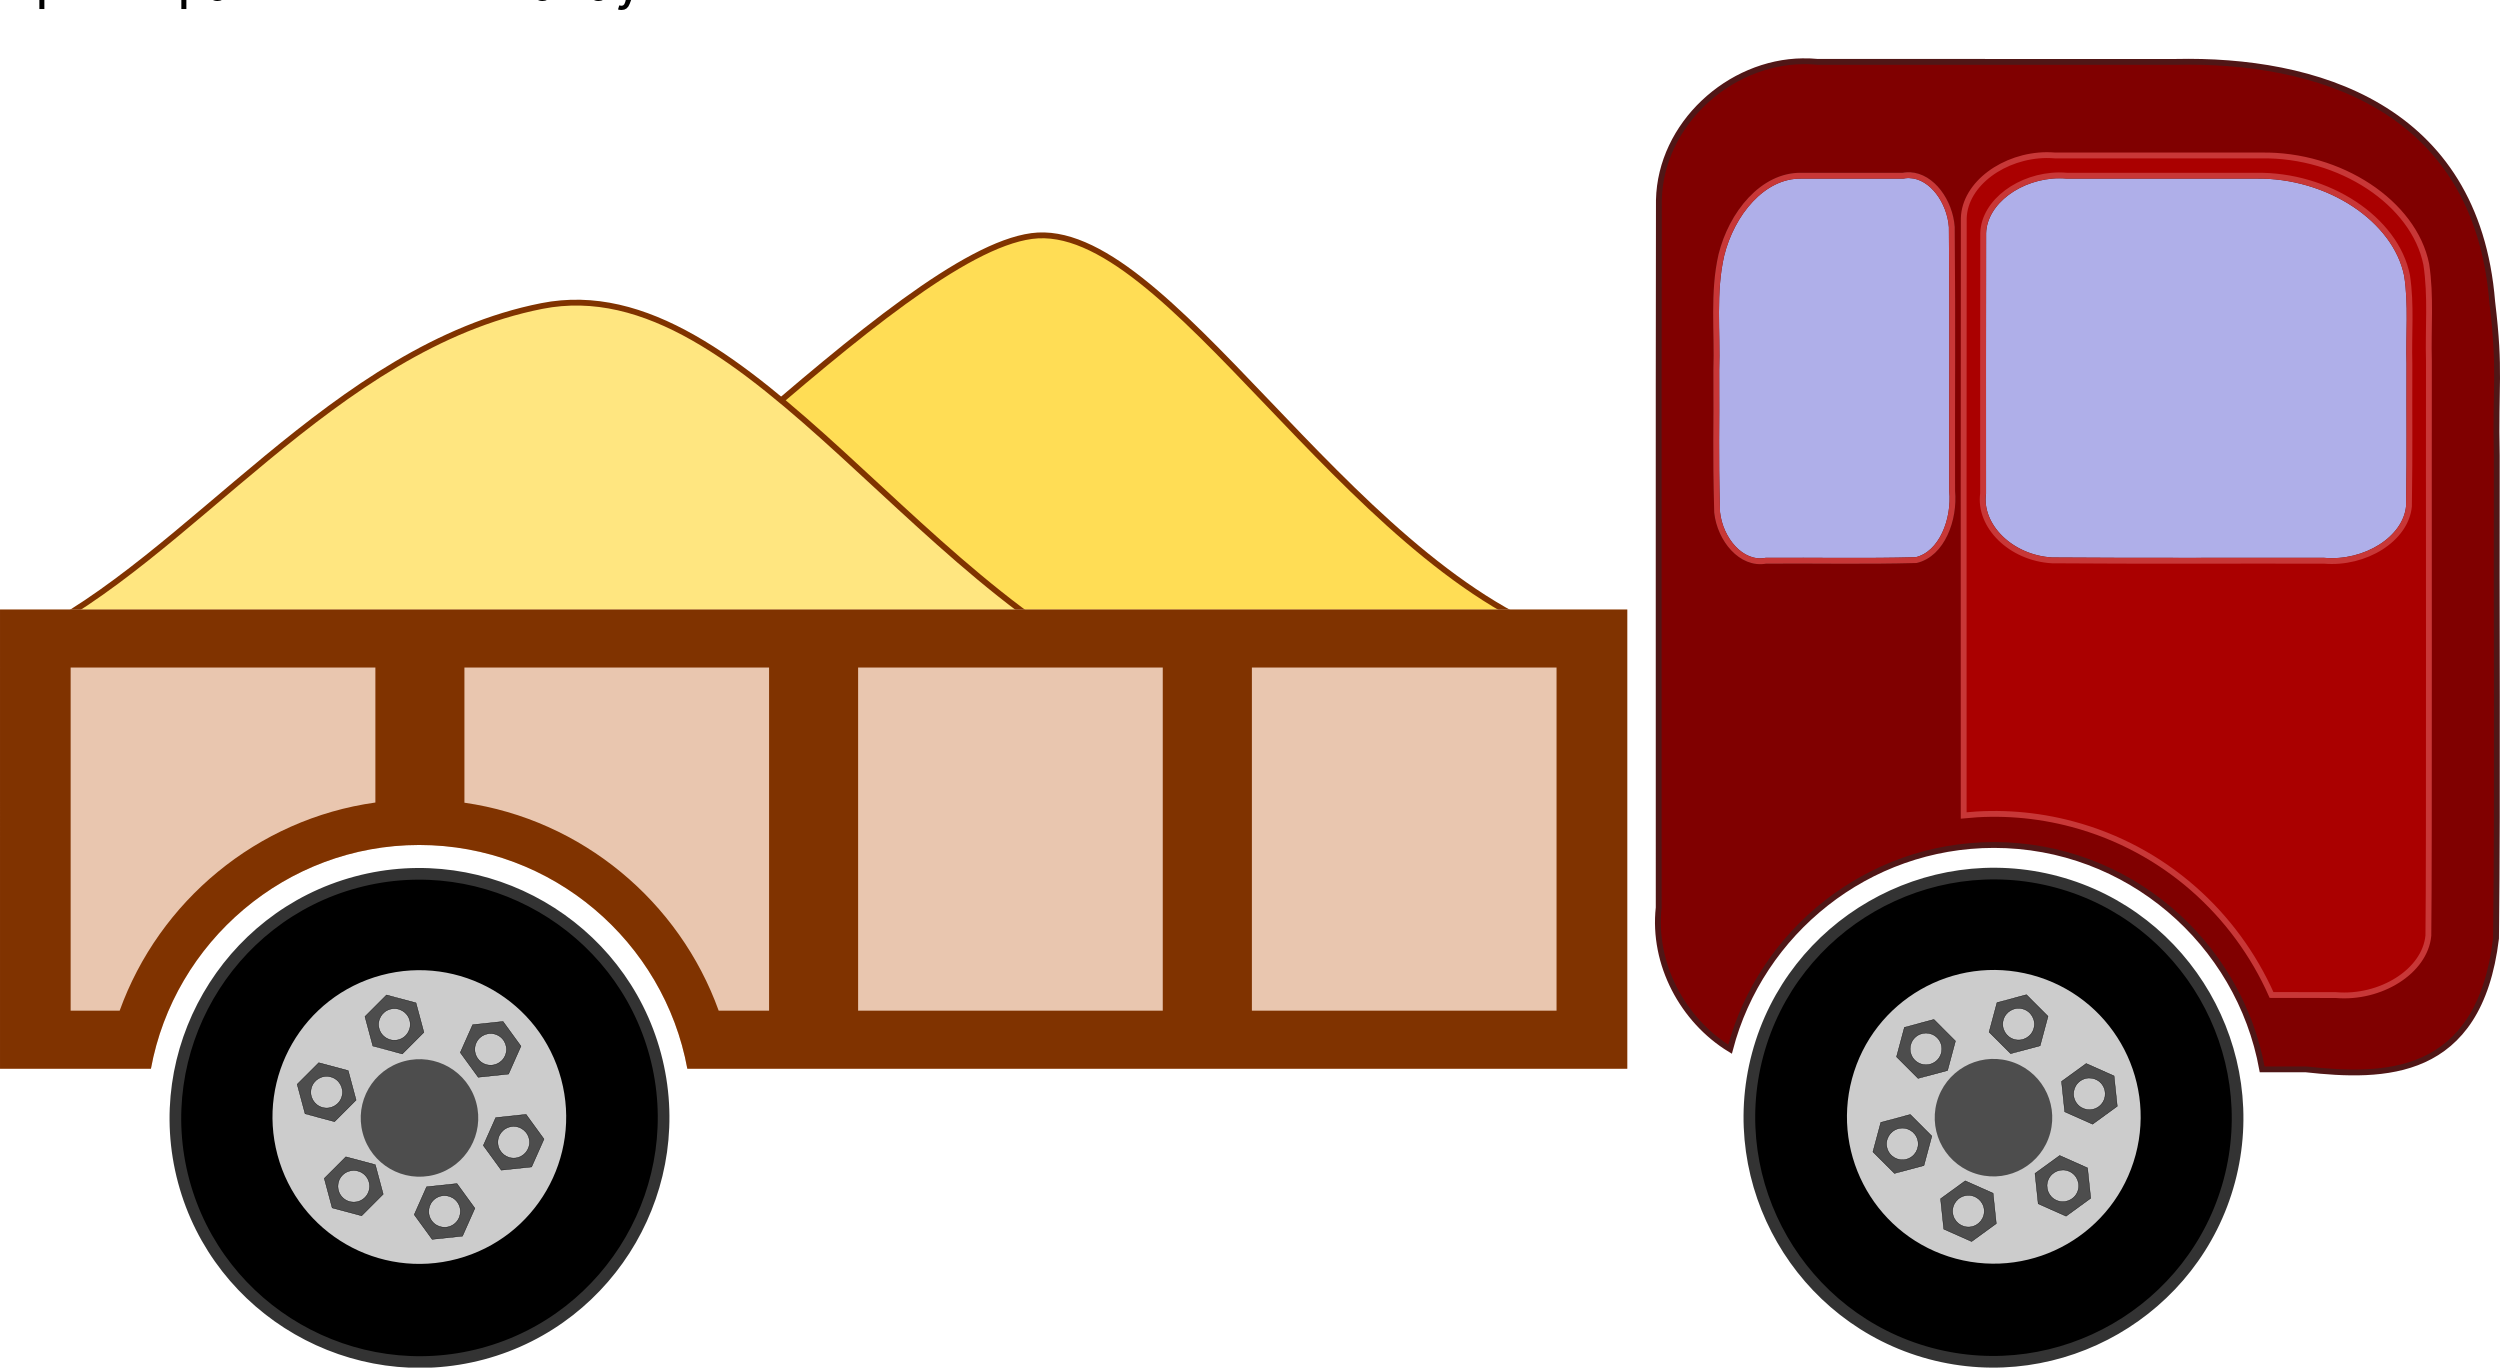 <?xml version="1.0" encoding="UTF-8" standalone="no"?>
<svg
   xmlns:dc="http://purl.org/dc/elements/1.1/"
   xmlns:cc="http://creativecommons.org/ns#"
   xmlns:rdf="http://www.w3.org/1999/02/22-rdf-syntax-ns#"
   xmlns:svg="http://www.w3.org/2000/svg"
   xmlns="http://www.w3.org/2000/svg"
   xmlns:sodipodi="http://sodipodi.sourceforge.net/DTD/sodipodi-0.dtd"
   xmlns:inkscape="http://www.inkscape.org/namespaces/inkscape"
   viewBox="0 0 857.274 468.966"
   version="1.1"
   id="svg74"
   sodipodi:docname="dump-truck-with-sand.svg"
   inkscape:version="1.0.1 (3bc2e813f5, 2020-09-07)">
  <defs
     id="defs78" />
  <sodipodi:namedview
     pagecolor="#ffffff"
     bordercolor="#666666"
     borderopacity="1"
     objecttolerance="10"
     gridtolerance="10"
     guidetolerance="10"
     inkscape:pageopacity="0"
     inkscape:pageshadow="2"
     inkscape:window-width="1920"
     inkscape:window-height="1001"
     id="namedview76"
     showgrid="false"
     inkscape:zoom="1.4172837"
     inkscape:cx="428.63684"
     inkscape:cy="248.90849"
     inkscape:window-x="-9"
     inkscape:window-y="-9"
     inkscape:window-maximized="1"
     inkscape:current-layer="svg74" />
  <desc
     id="desc6">Image by <a
   href="https://pixabay.com/users/openclipart-vectors-30363/?utm_source=link-attribution&amp;utm_medium=referral&amp;utm_campaign=image&amp;utm_content=160464"
   id="a2">OpenClipart-Vectors</a>
 from <a
   href="https://pixabay.com/?utm_source=link-attribution&amp;utm_medium=referral&amp;utm_campaign=image&amp;utm_content=160464"
   id="a4">Pixabay</a>
</desc>
  <g
     transform="matrix(-1,0,0,1,945.693,-334.872)"
     id="g72">
    <path
       d="M 116.781,385.504 H 361.963 V 532.662 H 116.781 Z"
       fill="#afafe9"
       fill-rule="evenodd"
       id="path8" />
    <path
       d="m 327.438,355.875 c -1.695,-0.018 -3.419,0.044 -5.125,0.219 H 199.531 c -47.054,-1.022 -102.996,14.794 -108.438,82.25 -2.926,24.123 -1.007,28.55 -1.562,52.812 0.167,55.177 -0.344,110.368 0.25,165.531 5.799,48.031 38.608,47.808 65.25,44.875 4.979,-0.014 9.958,0.006 14.938,0 7.884,-43.586 46.2,-76.938 91.969,-76.938 43.322,0 80.012,29.875 90.5,70.031 16.213,-9.894 26.6,-29.235 24.469,-48.594 -0.043,-87.514 0.089,-155.05 -0.062,-242.562 -0.556,-25.926 -23.988,-47.348 -49.406,-47.625 z m -36.656,39.062 c 0.247,-0.011 0.5,-0.006 0.75,0 0.534,0.013 1.079,0.09 1.625,0.188 H 328 c 13.277,-0.229 23.917,13.062 27.406,27.156 2.976,12.854 1.304,26.36 1.75,39.5 -0.152,22.925 0.317,25.877 -0.281,48.781 -1.006,9.278 -8.295,18.151 -16.719,16.594 -17.176,-0.125 -34.366,0.266 -51.531,-0.219 -8.891,-2.091 -13.262,-13.992 -12.344,-23.719 0.089,-36.829 -0.195,-53.679 0.125,-90.5 0.639,-8.704 6.72,-17.424 14.375,-17.781 z M 239.562,395 c 13.412,0.097 25.769,9.047 26.062,19.844 0.08,36.405 0.009,52.814 0.031,89.219 1.546,11.083 -9.393,22.142 -23.656,22.969 -31.086,0.248 -62.188,0.055 -93.281,0.125 -14.041,1.22 -28.047,-7.43 -29.094,-18.688 -0.313,-22.948 -0.068,-25.891 -0.156,-48.844 0.293,-10.093 -0.73,-20.246 0.812,-30.281 3.872,-19.339 27.107,-34.644 51.906,-34.219 h 64.719 c 0.45,-0.036 0.895,-0.078 1.344,-0.094 0.434,-0.015 0.88,-0.034 1.312,-0.031 z"
       fill="#800000"
       fill-rule="evenodd"
       stroke="#501616"
       stroke-width="2"
       id="path10" />
    <path
       d="m 144.438,52.188 c -0.472,-0.004 -0.963,0.014 -1.438,0.031 -0.489,0.017 -0.978,0.054 -1.469,0.094 h -70.625 c -27.06,-0.464 -52.4,16.243 -56.625,37.344 -1.683,10.949 -0.587,22.05 -0.906,33.062 0.096,25.045 -0.154,172.055 0.188,197.094 1.142,12.284 16.429,21.738 31.75,20.406 7.346,-0.017 14.685,-0.034 22.031,-0.031 12.351,-27.84 36.683,-50.112 68.219,-58.562 12.514,-3.353 25.133,-4.254 37.344,-3 -2.9e-4,-63.498 0.044,-170.592 -0.031,-204.781 C 172.555,62.063 159.071,52.294 144.438,52.188 Z m -4.281,6.938 c 13.412,0.097 25.769,9.047 26.062,19.844 0.08,36.405 0.009,52.814 0.031,89.219 1.546,11.083 -9.393,22.142 -23.656,22.969 -31.086,0.248 -62.188,0.055 -93.281,0.125 C 35.271,192.502 21.266,183.852 20.219,172.594 19.905,149.646 20.151,146.703 20.062,123.75 20.355,113.657 19.333,103.504 20.875,93.469 24.747,74.13 47.982,58.825 72.781,59.25 H 137.5 c 0.45,-0.036 0.895,-0.078 1.344,-0.094 0.434,-0.015 0.88,-0.034 1.312,-0.031 z"
       fill="#aa0000"
       fill-rule="evenodd"
       stroke="#c83737"
       stroke-width="2"
       transform="translate(99.419,335.872)"
       id="path12" />
    <path
       d="m 591.919,415.809 c 46.135,6.224 148.799,123.827 217.25,159.531 h -217.25 -182.875 v -21.625 c 75.805,-26.78 136.74,-144.13 182.875,-137.906 z"
       fill="#ffdd55"
       fill-rule="evenodd"
       stroke="#803300"
       stroke-width="2"
       id="path14" />
    <path
       d="m 759.919,439.809 c 71.507,14.159 120.662,86.663 177,113.812 v 19.719 h -177 -217.25 c 86.212,-28.412 145.743,-147.69 217.25,-133.531 z"
       fill="#ffe680"
       fill-rule="evenodd"
       stroke="#803300"
       stroke-width="2"
       id="path16" />
    <path
       d="M 387.688,543.875 V 701.344 H 710 c 7.971,-43.48 46.244,-76.719 91.938,-76.719 45.693,0 84.025,33.238 92,76.719 h 51.75 V 543.875 Z"
       fill="#e9c6af"
       fill-rule="evenodd"
       id="path18" />
    <path
       d="M 387.688,543.875 V 701.344 H 710 c 7.971,-43.48 46.244,-76.719 91.938,-76.719 45.693,0 84.025,33.238 92,76.719 h 51.75 V 543.875 Z m 24.25,19.906 H 516.406 V 681.438 H 411.938 Z m 135.031,0 H 651.438 V 681.438 H 546.969 Z m 135,0 H 786.438 V 610.125 c -40.347,5.803 -73.727,33.911 -87.188,71.312 h -17.281 z m 135,0 h 104.5 V 681.438 h -16.812 c -13.519,-37.546 -47.128,-65.722 -87.688,-71.375 z"
       fill="#803300"
       fill-rule="evenodd"
       id="path20" />
    <g
       transform="matrix(0.966,-0.259,0.259,0.966,-176.939,92.269)"
       id="g44">
      <path
         d="m 261.945,634.42 c -46.042,0 -83.695,37.676 -83.695,83.718 0,46.042 37.652,83.695 83.695,83.695 46.042,0 83.718,-37.652 83.718,-83.695 0,-46.042 -37.676,-83.718 -83.718,-83.718 z"
         fill-rule="evenodd"
         stroke="#333333"
         stroke-width="4"
         id="path22" />
      <path
         d="m 164.788,773.364 c 0,50.461 -40.907,91.368 -91.368,91.368 -50.461,0 -91.368,-40.907 -91.368,-91.368 0,-50.461 40.907,-91.368 91.368,-91.368 50.461,0 91.368,40.907 91.368,91.368 z"
         fill="#cccccc"
         fill-rule="evenodd"
         transform="matrix(0.551,0,0,0.551,221.472,291.691)"
         id="path24" />
      <path
         d="m 261.957,674.482 -9.053,5.229 v 10.455 l 9.053,5.225 9.053,-5.225 v -10.455 z m 0,5.02 c 3.002,0 5.435,2.434 5.435,5.435 0,3.002 -2.434,5.435 -5.435,5.435 -3.002,0 -5.435,-2.434 -5.435,-5.435 0,-3.002 2.434,-5.435 5.435,-5.435 z"
         fill="#4d4d4d"
         fill-rule="evenodd"
         stroke="#000000"
         stroke-width="0.127"
         id="path26" />
      <path
         d="m 265.707,741.562 -10.327,1.634 -3.75,9.759 6.576,8.125 10.325,-1.63 3.75,-9.759 z m -1.801,4.685 c 2.802,1.077 4.2,4.221 3.124,7.023 -1.077,2.802 -4.221,4.2 -7.023,3.124 -2.802,-1.077 -4.2,-4.221 -3.124,-7.023 1.077,-2.802 4.221,-4.2 7.023,-3.124 z"
         fill="#4d4d4d"
         fill-rule="evenodd"
         stroke="#000000"
         stroke-width="0.127"
         id="path28" />
      <g
         transform="matrix(0.5,0.866,-0.866,0.5,752.595,132.03)"
         id="g34">
        <path
           d="m 261.957,674.482 -9.053,5.229 v 10.455 l 9.053,5.225 9.053,-5.225 v -10.455 z m 0,5.02 c 3.002,0 5.435,2.434 5.435,5.435 0,3.002 -2.434,5.435 -5.435,5.435 -3.002,0 -5.435,-2.434 -5.435,-5.435 0,-3.002 2.434,-5.435 5.435,-5.435 z"
           fill="#4d4d4d"
           fill-rule="evenodd"
           stroke="#000000"
           stroke-width="0.127"
           id="path30" />
        <path
           d="m 265.707,741.562 -10.327,1.634 -3.75,9.759 6.576,8.125 10.325,-1.63 3.75,-9.759 z m -1.801,4.685 c 2.802,1.077 4.2,4.221 3.124,7.023 -1.077,2.802 -4.221,4.2 -7.023,3.124 -2.802,-1.077 -4.2,-4.221 -3.124,-7.023 1.077,-2.802 4.221,-4.2 7.023,-3.124 z"
           fill="#4d4d4d"
           fill-rule="evenodd"
           stroke="#000000"
           stroke-width="0.127"
           id="path32" />
      </g>
      <g
         transform="matrix(-0.5,0.866,-0.866,-0.5,1013.933,850.537)"
         id="g40">
        <path
           d="m 261.957,674.482 -9.053,5.229 v 10.455 l 9.053,5.225 9.053,-5.225 v -10.455 z m 0,5.02 c 3.002,0 5.435,2.434 5.435,5.435 0,3.002 -2.434,5.435 -5.435,5.435 -3.002,0 -5.435,-2.434 -5.435,-5.435 0,-3.002 2.434,-5.435 5.435,-5.435 z"
           fill="#4d4d4d"
           fill-rule="evenodd"
           stroke="#000000"
           stroke-width="0.127"
           id="path36" />
        <path
           d="m 265.707,741.562 -10.327,1.634 -3.75,9.759 6.576,8.125 10.325,-1.63 3.75,-9.759 z m -1.801,4.685 c 2.802,1.077 4.2,4.221 3.124,7.023 -1.077,2.802 -4.221,4.2 -7.023,3.124 -2.802,-1.077 -4.2,-4.221 -3.124,-7.023 1.077,-2.802 4.221,-4.2 7.023,-3.124 z"
           fill="#4d4d4d"
           fill-rule="evenodd"
           stroke="#000000"
           stroke-width="0.127"
           id="path38" />
      </g>
      <path
         d="m 389.384,189.274 c 0,16.757 -13.584,30.342 -30.342,30.342 -16.757,0 -30.342,-13.584 -30.342,-30.342 0,-16.757 13.584,-30.342 30.342,-30.342 16.757,0 30.342,13.584 30.342,30.342 z"
         fill="#4d4d4d"
         fill-rule="evenodd"
         transform="matrix(0.664,0,0,0.664,23.552,592.451)"
         id="path42" />
    </g>
    <g
       transform="matrix(0.966,0.259,-0.259,0.966,734.791,-43.33)"
       id="g68">
      <path
         d="m 261.945,634.42 c -46.042,0 -83.695,37.676 -83.695,83.718 0,46.042 37.652,83.695 83.695,83.695 46.042,0 83.718,-37.652 83.718,-83.695 0,-46.042 -37.676,-83.718 -83.718,-83.718 z"
         fill-rule="evenodd"
         stroke="#333333"
         stroke-width="4"
         id="path46" />
      <path
         d="m 164.788,773.364 c 0,50.461 -40.907,91.368 -91.368,91.368 -50.461,0 -91.368,-40.907 -91.368,-91.368 0,-50.461 40.907,-91.368 91.368,-91.368 50.461,0 91.368,40.907 91.368,91.368 z"
         fill="#cccccc"
         fill-rule="evenodd"
         transform="matrix(0.551,0,0,0.551,221.472,291.691)"
         id="path48" />
      <path
         d="m 261.957,674.482 -9.053,5.229 v 10.455 l 9.053,5.225 9.053,-5.225 v -10.455 z m 0,5.02 c 3.002,0 5.435,2.434 5.435,5.435 0,3.002 -2.434,5.435 -5.435,5.435 -3.002,0 -5.435,-2.434 -5.435,-5.435 0,-3.002 2.434,-5.435 5.435,-5.435 z"
         fill="#4d4d4d"
         fill-rule="evenodd"
         stroke="#000000"
         stroke-width="0.127"
         id="path50" />
      <path
         d="m 265.707,741.562 -10.327,1.634 -3.75,9.759 6.576,8.125 10.325,-1.63 3.75,-9.759 z m -1.801,4.685 c 2.802,1.077 4.2,4.221 3.124,7.023 -1.077,2.802 -4.221,4.2 -7.023,3.124 -2.802,-1.077 -4.2,-4.221 -3.124,-7.023 1.077,-2.802 4.221,-4.2 7.023,-3.124 z"
         fill="#4d4d4d"
         fill-rule="evenodd"
         stroke="#000000"
         stroke-width="0.127"
         id="path52" />
      <g
         transform="matrix(0.5,0.866,-0.866,0.5,752.595,132.03)"
         id="g58">
        <path
           d="m 261.957,674.482 -9.053,5.229 v 10.455 l 9.053,5.225 9.053,-5.225 v -10.455 z m 0,5.02 c 3.002,0 5.435,2.434 5.435,5.435 0,3.002 -2.434,5.435 -5.435,5.435 -3.002,0 -5.435,-2.434 -5.435,-5.435 0,-3.002 2.434,-5.435 5.435,-5.435 z"
           fill="#4d4d4d"
           fill-rule="evenodd"
           stroke="#000000"
           stroke-width="0.127"
           id="path54" />
        <path
           d="m 265.707,741.562 -10.327,1.634 -3.75,9.759 6.576,8.125 10.325,-1.63 3.75,-9.759 z m -1.801,4.685 c 2.802,1.077 4.2,4.221 3.124,7.023 -1.077,2.802 -4.221,4.2 -7.023,3.124 -2.802,-1.077 -4.2,-4.221 -3.124,-7.023 1.077,-2.802 4.221,-4.2 7.023,-3.124 z"
           fill="#4d4d4d"
           fill-rule="evenodd"
           stroke="#000000"
           stroke-width="0.127"
           id="path56" />
      </g>
      <g
         transform="matrix(-0.5,0.866,-0.866,-0.5,1013.933,850.537)"
         id="g64">
        <path
           d="m 261.957,674.482 -9.053,5.229 v 10.455 l 9.053,5.225 9.053,-5.225 v -10.455 z m 0,5.02 c 3.002,0 5.435,2.434 5.435,5.435 0,3.002 -2.434,5.435 -5.435,5.435 -3.002,0 -5.435,-2.434 -5.435,-5.435 0,-3.002 2.434,-5.435 5.435,-5.435 z"
           fill="#4d4d4d"
           fill-rule="evenodd"
           stroke="#000000"
           stroke-width="0.127"
           id="path60" />
        <path
           d="m 265.707,741.562 -10.327,1.634 -3.75,9.759 6.576,8.125 10.325,-1.63 3.75,-9.759 z m -1.801,4.685 c 2.802,1.077 4.2,4.221 3.124,7.023 -1.077,2.802 -4.221,4.2 -7.023,3.124 -2.802,-1.077 -4.2,-4.221 -3.124,-7.023 1.077,-2.802 4.221,-4.2 7.023,-3.124 z"
           fill="#4d4d4d"
           fill-rule="evenodd"
           stroke="#000000"
           stroke-width="0.127"
           id="path62" />
      </g>
      <path
         d="m 389.384,189.274 c 0,16.757 -13.584,30.342 -30.342,30.342 -16.757,0 -30.342,-13.584 -30.342,-30.342 0,-16.757 13.584,-30.342 30.342,-30.342 16.757,0 30.342,13.584 30.342,30.342 z"
         fill="#4d4d4d"
         fill-rule="evenodd"
         transform="matrix(0.664,0,0,0.664,23.552,592.451)"
         id="path66" />
    </g>
    <path
       d="m 290.781,394.938 c 0.247,-0.011 0.5,-0.006 0.75,0 0.534,0.013 1.079,0.09 1.625,0.188 H 328 c 13.277,-0.229 23.917,13.062 27.406,27.156 2.976,12.854 1.304,26.36 1.75,39.5 -0.152,22.925 0.317,25.877 -0.281,48.781 -1.006,9.278 -8.295,18.151 -16.719,16.594 -17.176,-0.125 -34.366,0.266 -51.531,-0.219 -8.891,-2.091 -13.262,-13.992 -12.344,-23.719 0.089,-36.829 -0.195,-53.679 0.125,-90.5 0.639,-8.704 6.72,-17.424 14.375,-17.781 z"
       fill="none"
       stroke="#c83737"
       stroke-width="2"
       id="path70" />
  </g>
</svg>
